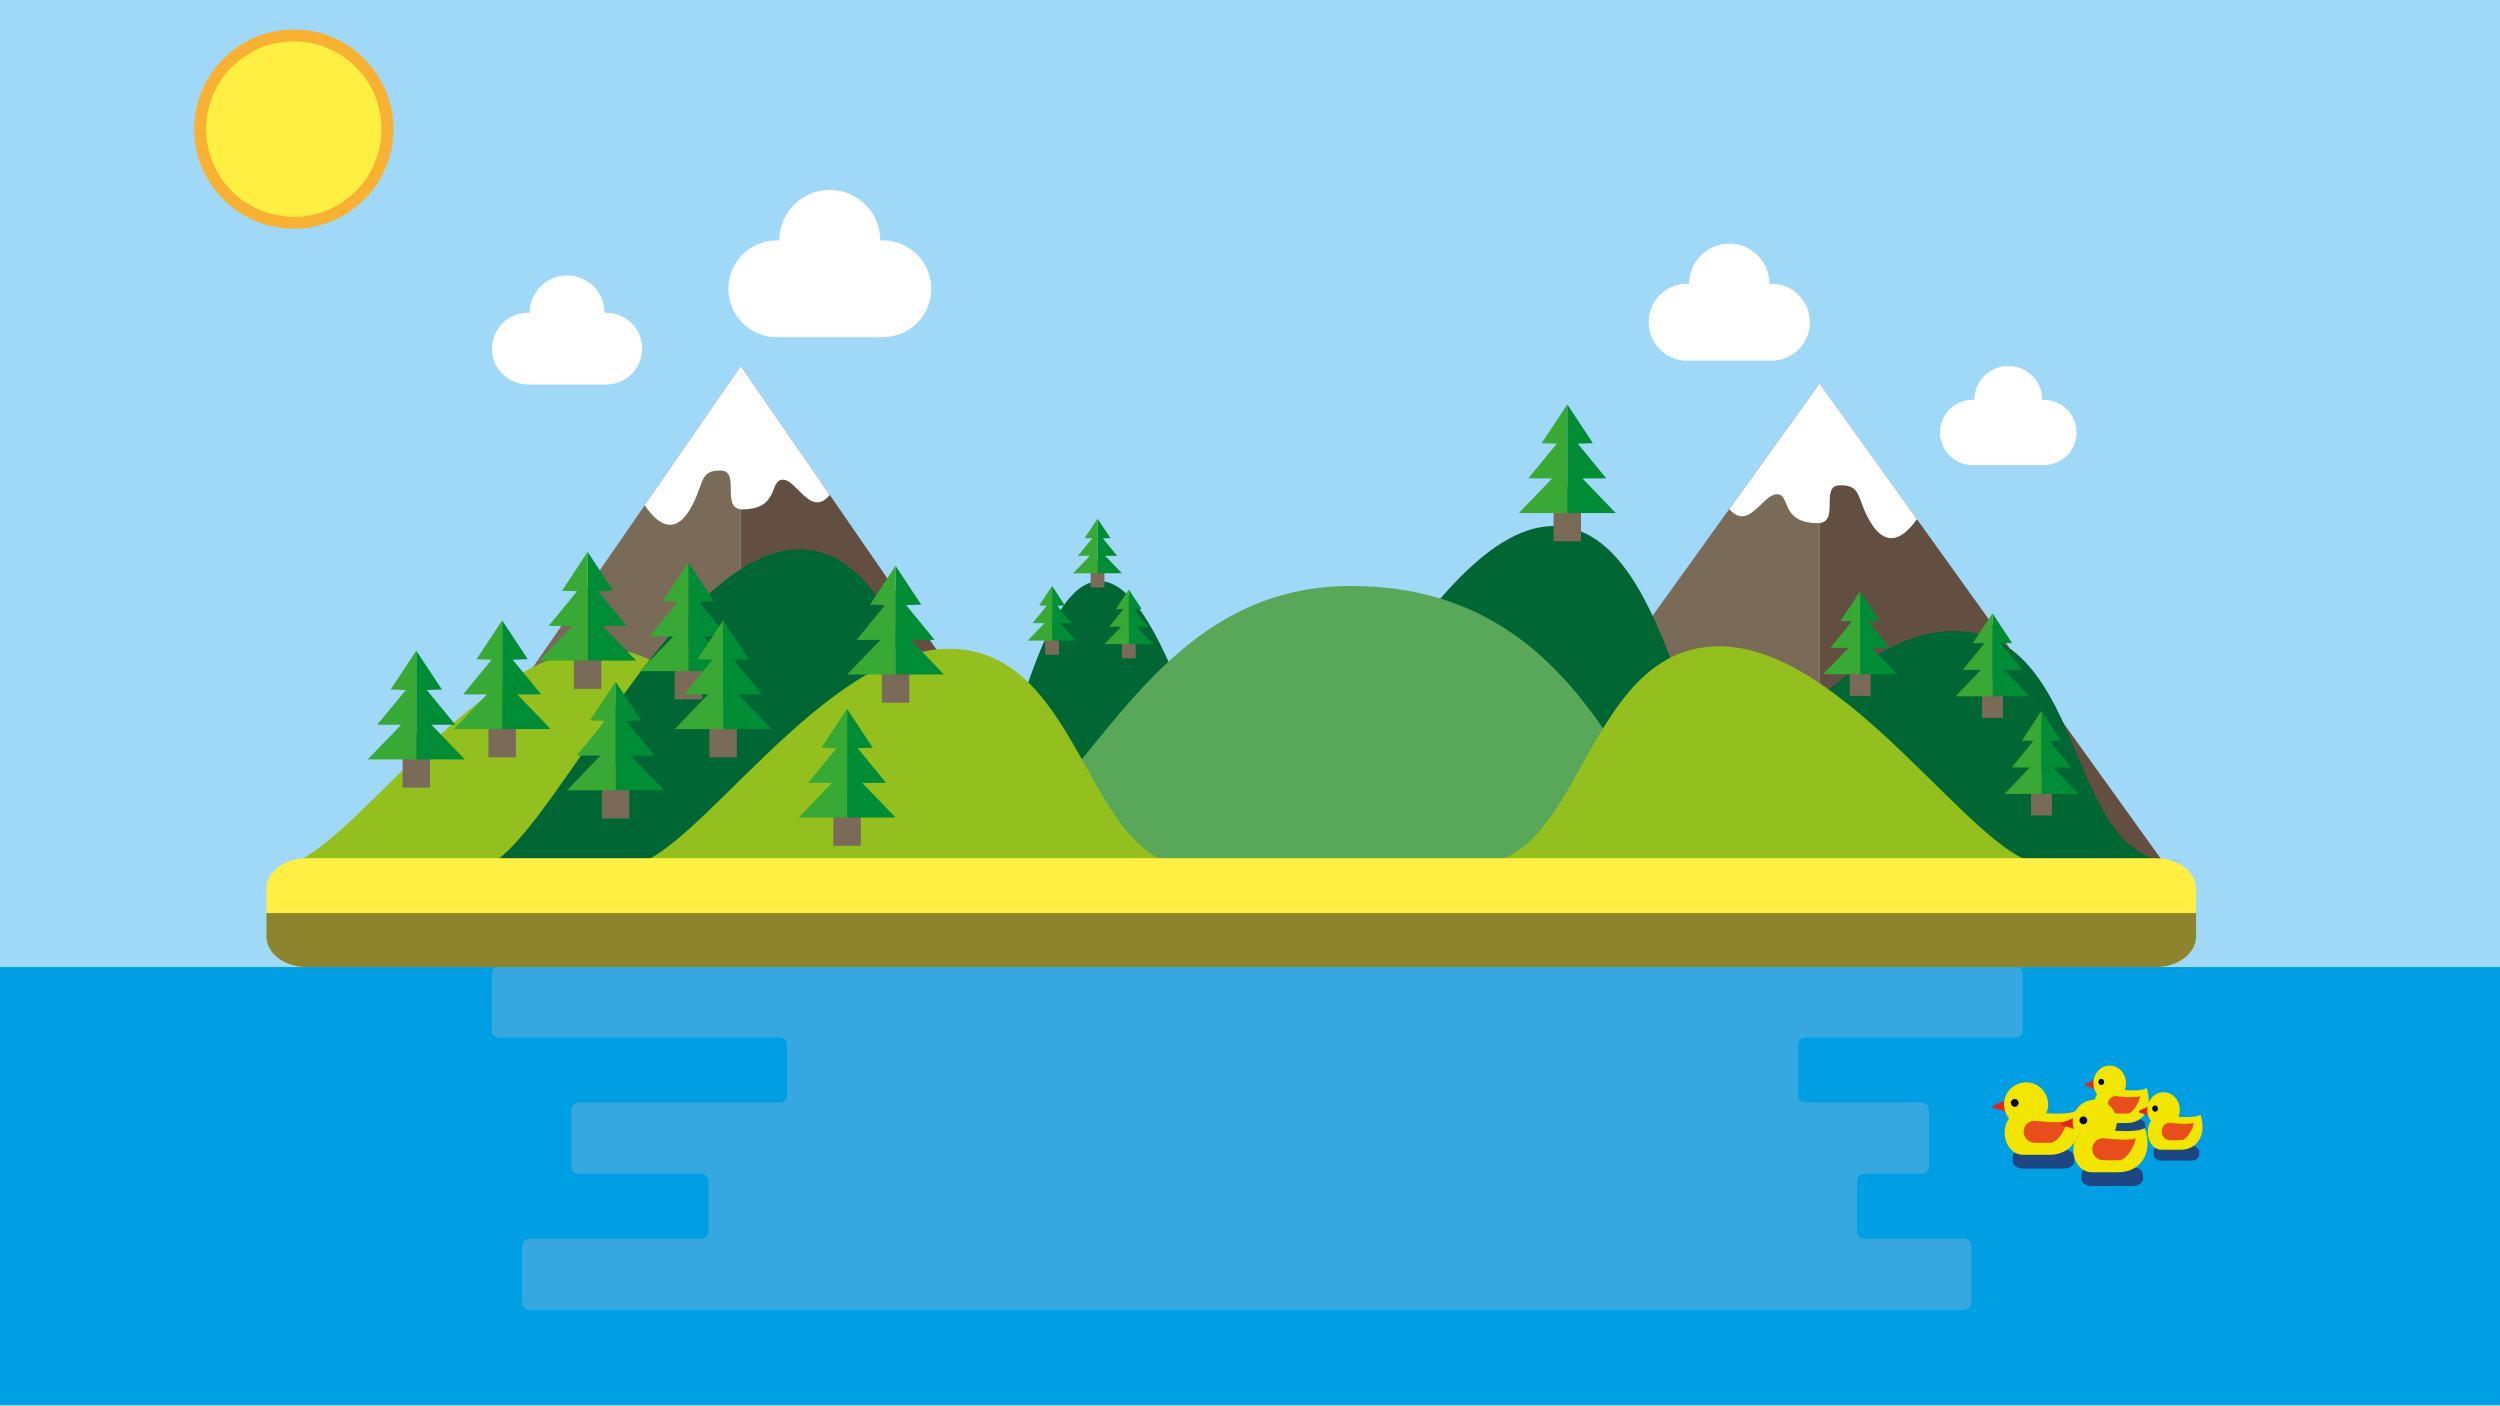 <?xml version='1.0' encoding='utf-8'?>
<svg xmlns="http://www.w3.org/2000/svg" version="1.1" id="Capa_1" x="0px" y="0px" width="1920px" height="1080px" viewBox="0 0 1920 1080" enable-background="new 0 0 1920 1080"> <rect fill="#A0D9F7" width="1920" height="1080"/> <rect y="742.706" fill="#009EE2" width="1920" height="336.294"/> <path fill="#F8B133" d="M302.15,99.147c0,42.249-34.249,76.498-76.502,76.498c-42.249,0-76.498-34.249-76.498-76.498 c0-42.253,34.249-76.501,76.498-76.501C267.901,22.646,302.15,56.895,302.15,99.147z"/> <path fill="#FFEF42" d="M293.003,99.147c0,37.196-30.154,67.351-67.354,67.351c-37.196,0-67.351-30.155-67.351-67.351 c0-37.2,30.154-67.354,67.351-67.354C262.849,31.793,293.003,61.947,293.003,99.147z"/> <path fill="#FFEF42" d="M276.759,99.147c0,28.226-22.881,51.107-51.111,51.107c-28.226,0-51.107-22.881-51.107-51.107 c0-28.229,22.881-51.111,51.107-51.111C253.878,48.037,276.759,70.918,276.759,99.147z"/> <g> <polygon fill="#634E42" points="568.932,667.621 568.932,281.121 835.709,667.621 "/> <polygon fill="#7A6A58" points="568.932,667.621 568.932,281.121 302.15,667.621 "/> </g> <g> <polygon fill="#634E42" points="1397.318,671.021 1397.318,294.542 1667.813,671.021 "/> <polygon fill="#7A6A58" points="1397.318,671.021 1397.318,294.542 1126.82,671.021 "/> </g> <path fill="#93C01F" d="M214.704,664.938c48.998,0,150.913-170.512,250.869-166.592c99.955,3.92,101.915,166.592,182.271,166.592 S214.704,664.938,214.704,664.938z"/> <path fill="#006633" d="M366.313,666.924c48.998,0,150.913-250.719,250.87-244.954c99.956,5.762,101.915,244.954,182.271,244.954 S366.313,666.924,366.313,666.924z"/> <path fill="#006633" d="M965.511,658.346c-27.247,0-67.219-216.964-122.801-211.98c-55.582,4.984-73.374,211.98-118.058,211.98 S965.511,658.346,965.511,658.346z"/> <path fill="#006633" d="M945.594,667.621c48.998,0,150.914-269.694,250.869-263.497s101.915,263.497,182.271,263.497 C1459.09,667.621,945.594,667.621,945.594,667.621z"/> <path fill="#59A859" d="M714.313,664.903c112.932,0,145.975-214.897,323.175-214.897c201.066,0,216.677,214.897,285.537,214.897 C1323.025,664.903,601.385,664.903,714.313,664.903z"/> <path fill="#006633" d="M1252.887,663.005c48.998,0,150.913-182.601,250.868-178.401c99.956,4.199,83.702,176.365,164.059,176.365 S1252.887,663.005,1252.887,663.005z"/> <path fill="#93C01F" d="M481.482,664.938c48.998,0,150.913-170.512,250.869-166.592c99.955,3.92,101.915,166.592,182.271,166.592 S481.482,664.938,481.482,664.938z"/> <path fill="#93C01F" d="M1567.846,663.005c-48.997,0-150.912-170.513-250.867-166.593c-99.96,3.92-101.92,166.593-182.276,166.593 S1567.846,663.005,1567.846,663.005z"/> <path fill="#FFFFFF" d="M568.932,281.121l-73.803,106.922c12.655,18.635,24.83,20.644,35.428,2.014 c10.6-18.635,6.079-29.154,23.255-28.672c15.201,0.429-0.992,30.146,16.808,29.843c28.477-0.482,19.799-22.799,30.647-22.799 c10.844,0,21.237,29.383,36.021,11.721L568.932,281.121z"/> <path fill="#FFFFFF" d="M1397.392,294.542l74.829,104.151c-12.828,18.148-25.181,20.104-35.918,1.956 c-10.753-18.148-6.167-28.392-23.58-27.925c-15.412,0.421,1.003,29.36-17.046,29.069c-28.874-0.471-20.073-22.21-31.071-22.21 s-21.54,28.625-36.523,11.423L1397.392,294.542z"/> <path fill="#FFFFFF" d="M465.68,240.209c-0.427,0-0.842,0.042-1.265,0.063h-0.146c0-15.865-12.86-28.729-28.727-28.729 c-15.867,0-28.728,12.864-28.728,28.729h-0.145c-0.423-0.021-0.838-0.063-1.265-0.063c-15.212,0-27.544,12.332-27.544,27.542 c0,15.214,12.332,27.544,27.544,27.544h60.275c15.212,0,27.544-12.33,27.544-27.544C493.224,252.541,480.893,240.209,465.68,240.209 z"/> <path fill="#FFFFFF" d="M677.993,184.585c-0.578,0-1.141,0.06-1.711,0.086h-0.195c0-21.429-17.371-38.8-38.8-38.8 s-38.8,17.371-38.8,38.8h-0.195c-0.57-0.027-1.133-0.086-1.711-0.086c-20.544,0-37.2,16.656-37.2,37.202 c0,20.545,16.655,37.2,37.2,37.2h81.413c20.545,0,37.2-16.655,37.2-37.2C715.193,201.241,698.538,184.585,677.993,184.585z"/> <path fill="#FFFFFF" d="M1569.756,307.112c-0.386,0-0.762,0.038-1.147,0.058h-0.13c0-14.42-11.691-26.11-26.111-26.11 s-26.109,11.69-26.109,26.11h-0.135c-0.383-0.02-0.762-0.058-1.148-0.058c-13.83,0-25.035,11.208-25.035,25.035 c0,13.826,11.205,25.035,25.035,25.035h54.781c13.827,0,25.039-11.208,25.039-25.035 C1594.795,318.321,1583.583,307.112,1569.756,307.112z"/> <path fill="#FFFFFF" d="M1360.429,217.883c-0.459,0-0.903,0.048-1.362,0.069h-0.149c0-17.029-13.808-30.834-30.835-30.834 c-17.029,0-30.834,13.805-30.834,30.834h-0.156c-0.451-0.021-0.9-0.069-1.359-0.069c-16.326,0-29.559,13.235-29.559,29.563 c0,16.326,13.232,29.563,29.559,29.563h64.696c16.327,0,29.563-13.237,29.563-29.563 C1389.992,231.118,1376.756,217.883,1360.429,217.883z"/> <g> <rect x="309.165" y="562.996" fill="#7A6A58" width="21.078" height="41.9"/> <polygon fill="#008D36" points="319.705,583.219 356.947,583.219 331.31,556.576 349.661,556.576 327.801,529.93 339.402,529.559 319.705,499.734 "/> <polygon fill="#39A935" points="319.705,583.219 282.463,583.219 308.101,556.576 289.75,556.576 311.609,529.93 300.008,529.559 319.705,499.734 "/> </g> <g> <rect x="375.105" y="539.706" fill="#7A6A58" width="21.079" height="41.901"/> <polygon fill="#008D36" points="385.646,559.934 422.888,559.934 397.25,533.291 415.601,533.291 393.741,506.641 405.342,506.273 385.646,476.445 "/> <polygon fill="#39A935" points="385.646,559.934 348.403,559.934 374.041,533.291 355.689,533.291 377.549,506.641 365.948,506.273 385.646,476.445 "/> </g> <g> <rect x="440.762" y="487.126" fill="#7A6A58" width="21.079" height="41.9"/> <polygon fill="#008D36" points="451.302,507.353 488.544,507.353 462.907,480.71 481.258,480.71 459.398,454.06 470.999,453.692 451.302,423.865 "/> <polygon fill="#39A935" points="451.302,507.353 414.06,507.353 439.698,480.71 421.347,480.71 443.206,454.06 431.605,453.692 451.302,423.865 "/> </g> <g> <rect x="518.107" y="495.21" fill="#7A6A58" width="21.077" height="41.901"/> <polygon fill="#008D36" points="528.65,515.438 565.888,515.438 540.252,488.795 558.604,488.795 536.742,462.148 548.345,461.777 528.65,431.949 "/> <polygon fill="#39A935" points="528.65,515.438 491.406,515.438 517.043,488.795 498.692,488.795 520.552,462.148 508.951,461.777 528.65,431.949 "/> </g> <g> <rect x="544.812" y="539.71" fill="#7A6A58" width="21.077" height="41.897"/> <polygon fill="#008D36" points="555.35,559.938 592.592,559.938 566.952,533.295 585.304,533.295 563.446,506.648 575.045,506.273 555.35,476.449 "/> <polygon fill="#39A935" points="555.35,559.938 518.107,559.938 543.747,533.295 525.395,533.295 547.254,506.648 535.655,506.273 555.35,476.449 "/> </g> <g> <rect x="640.021" y="607.66" fill="#7A6A58" width="21.076" height="41.896"/> <polygon fill="#008D36" points="650.563,627.887 687.801,627.887 662.165,601.244 680.516,601.244 658.655,574.594 670.257,574.227 650.563,544.399 "/> <polygon fill="#39A935" points="650.563,627.887 613.316,627.887 638.956,601.244 620.604,601.244 642.462,574.594 630.864,574.227 650.563,544.399 "/> </g> <g> <rect x="677.263" y="497.81" fill="#7A6A58" width="21.08" height="41.896"/> <polygon fill="#008D36" points="687.801,518.036 725.047,518.036 699.407,491.394 717.758,491.394 695.9,464.744 707.499,464.376 687.801,434.549 "/> <polygon fill="#39A935" points="687.801,518.036 650.563,518.036 676.198,491.394 657.847,491.394 679.708,464.744 668.106,464.376 687.801,434.549 "/> </g> <g> <rect x="1193.133" y="373.818" fill="#7A6A58" width="21.08" height="41.893"/> <polygon fill="#008D36" points="1203.67,394.045 1240.916,394.045 1215.277,367.402 1233.628,367.402 1211.771,340.752 1223.369,340.385 1203.67,310.558 "/> <polygon fill="#39A935" points="1203.67,394.045 1166.432,394.045 1192.068,367.402 1173.717,367.402 1195.578,340.752 1183.976,340.385 1203.67,310.558 "/> </g> <g> <rect x="1420.535" y="502.414" fill="#7A6A58" width="16.093" height="31.986"/> <polygon fill="#008D36" points="1428.582,517.856 1457.02,517.856 1437.443,497.515 1451.453,497.515 1434.764,477.169 1443.621,476.89 1428.582,454.113 "/> <polygon fill="#39A935" points="1428.582,517.856 1400.151,517.856 1419.724,497.515 1405.713,497.515 1422.403,477.169 1413.541,476.89 1428.582,454.113 "/> </g> <g> <rect x="1522.198" y="519.342" fill="#7A6A58" width="16.093" height="31.986"/> <polygon fill="#008D36" points="1530.244,534.783 1558.682,534.783 1539.105,514.441 1553.116,514.441 1536.427,494.093 1545.285,493.813 1530.244,471.041 "/> <polygon fill="#39A935" points="1530.244,534.783 1501.814,534.783 1521.387,514.441 1507.377,514.441 1524.066,494.093 1515.205,493.813 1530.244,471.041 "/> </g> <g> <rect x="1559.797" y="594.301" fill="#7A6A58" width="16.092" height="31.986"/> <polygon fill="#008D36" points="1567.843,609.742 1596.28,609.742 1576.704,589.4 1590.715,589.4 1574.025,569.055 1582.883,568.775 1567.843,546 "/> <polygon fill="#39A935" points="1567.843,609.742 1539.412,609.742 1558.984,589.4 1544.975,589.4 1561.664,569.055 1552.803,568.775 1567.843,546 "/> </g> <g> <rect x="837.607" y="430.093" fill="#7A6A58" width="10.596" height="21.058"/> <polygon fill="#008D36" points="842.901,440.26 861.628,440.26 848.739,426.866 857.965,426.866 846.975,413.468 852.809,413.284 842.901,398.294 "/> <polygon fill="#39A935" points="842.901,440.26 824.187,440.26 837.075,426.866 827.85,426.866 838.836,413.468 833.002,413.284 842.901,398.294 "/> </g> <g> <rect x="861.624" y="484.538" fill="#7A6A58" width="10.596" height="21.062"/> <polygon fill="#008D36" points="866.918,494.705 885.645,494.705 872.756,481.314 881.98,481.314 870.991,467.917 876.824,467.733 866.918,452.739 "/> <polygon fill="#39A935" points="866.918,494.705 848.203,494.705 861.092,481.314 851.867,481.314 862.854,467.917 857.02,467.733 866.918,452.739 "/> </g> <g> <rect x="802.689" y="481.82" fill="#7A6A58" width="10.596" height="21.061"/> <polygon fill="#008D36" points="807.983,491.987 826.709,491.987 813.82,478.593 823.046,478.593 812.056,465.199 817.89,465.016 807.983,450.018 "/> <polygon fill="#39A935" points="807.983,491.987 789.268,491.987 802.157,478.593 792.932,478.593 803.918,465.199 798.084,465.016 807.983,450.018 "/> </g> <g> <rect x="462.244" y="586.706" fill="#7A6A58" width="21.079" height="41.9"/> <polygon fill="#008D36" points="472.785,606.933 510.027,606.933 484.389,580.29 502.74,580.29 480.881,553.641 492.481,553.272 472.785,523.445 "/> <polygon fill="#39A935" points="472.785,606.933 435.543,606.933 461.181,580.29 442.829,580.29 464.688,553.641 453.088,553.272 472.785,523.445 "/> </g> <g> <path fill="#35A8E0" d="M1547.816,796.891c3.118,0,5.669-2.551,5.669-5.669v-43.42c0-3.118-2.551-5.669-5.669-5.669H383.206 c-3.118,0-5.669,2.551-5.669,5.669v43.42c0,3.118,2.551,5.669,5.669,5.669h215.643c3.118,0,5.669,2.551,5.669,5.669v38.495 c0,3.118-2.551,5.669-5.669,5.669h-154.5c-3.118,0-5.669,2.551-5.669,5.669v43.425c0,3.118,2.551,5.669,5.669,5.669h94.198 c3.118,0,5.669,2.551,5.669,5.669v38.49c0,3.118-2.551,5.669-5.669,5.669H406.659c-3.118,0-5.669,2.551-5.669,5.669v43.417 c0,3.118,2.551,5.669,5.669,5.669h1101.788c3.118,0,5.669-2.551,5.669-5.669v-43.417c0-3.118-2.551-5.669-5.669-5.669h-76.605 c-3.118,0-5.669-2.551-5.669-5.669v-38.49c0-3.118,2.551-5.669,5.669-5.669h43.941c3.118,0,5.669-2.551,5.669-5.669v-43.425 c0-3.118-2.551-5.669-5.669-5.669h-89.17c-3.118,0-5.669-2.551-5.669-5.669V802.56c0-3.118,2.551-5.669,5.669-5.669H1547.816z"/> </g> <g> <path fill="#FFEF42" d="M1686.566,719.188c0,12.988-13.818,23.519-30.869,23.519H235.49c-17.05,0-30.875-10.53-30.875-23.519 v-36.584c0-12.988,13.825-23.519,30.875-23.519h1420.207c17.051,0,30.869,10.53,30.869,23.519V719.188z"/> <path opacity="0.5" fill="#1D1D1B" d="M204.616,701.223v17.965c0,12.988,13.825,23.519,30.875,23.519h1420.207 c17.051,0,30.869-10.53,30.869-23.519v-17.965H204.616z"/> </g> <path opacity="0.7" fill="#29235C" d="M1593.091,891.85c0,3.094-3.556,5.606-7.938,5.606h-31.429c-4.383,0-7.938-2.513-7.938-5.606 v-3.233c0-3.098,3.556-5.609,7.938-5.609h31.429c4.383,0,7.938,2.512,7.938,5.609V891.85z"/> <g> <path fill="#E4231F" d="M1540.507,854.351c-2.411-2.465-10.104-2.507-10.261-4.315c-0.154-1.806,7.545-2.686,10.261-5.993 C1543.224,840.731,1542.916,856.815,1540.507,854.351z"/> <path fill="#F2E500" d="M1572.961,848.168c0,9.354-7.584,16.938-16.935,16.938c-9.354,0-16.938-7.584-16.938-16.938 c0-9.354,7.583-16.938,16.938-16.938C1565.377,831.23,1572.961,838.813,1572.961,848.168z"/> <path d="M1550.296,847.041c0,1.652-1.339,2.994-2.997,2.994c-1.655,0-2.997-1.342-2.997-2.994c0-1.657,1.342-2.999,2.997-2.999 C1548.957,844.042,1550.296,845.384,1550.296,847.041z"/> <path fill="#F2E500" d="M1553.538,853.006c-7.702,0-13.947,7.584-13.947,16.938s6.245,16.938,13.947,16.938c0,0,11.416,0,20.765,0 c15.327,0,27.323-13.098,20.216-33.875C1585.631,858.137,1553.538,853.006,1553.538,853.006z"/> <path fill="#E84E1B" d="M1562.563,860.705c-4.66,0-8.44,3.779-8.44,8.443c0,4.66,3.78,8.441,8.44,8.441c0,0,6.922,0.34,12.57,0 c5.647-0.344,12.64-12.718,12.238-16.885C1581.993,863.262,1562.563,860.705,1562.563,860.705z"/> </g> <path opacity="0.7" fill="#29235C" d="M1645.837,905.243c0,3.098-3.556,5.609-7.941,5.609h-31.426c-4.386,0-7.941-2.512-7.941-5.609 v-3.233c0-3.097,3.556-5.609,7.941-5.609h31.426c4.386,0,7.941,2.513,7.941,5.609V905.243z"/> <path opacity="0.7" fill="#29235C" d="M1647.604,866.433c0,2.456-2.625,4.45-5.861,4.45h-23.206c-3.236,0-5.864-1.994-5.864-4.45 v-2.56c0-2.456,2.628-4.448,5.864-4.448h23.206c3.236,0,5.861,1.992,5.861,4.448V866.433z"/> <g> <path fill="#E4231F" d="M1608.778,836.7c-1.782-1.953-7.463-1.985-7.578-3.419c-0.115-1.437,5.571-2.131,7.578-4.756 C1610.782,825.901,1610.558,838.654,1608.778,836.7z"/> <ellipse fill="#F2E500" cx="1620.236" cy="831.801" rx="12.505" ry="13.43"/> <path d="M1616.004,830.904c0,1.31-0.989,2.377-2.21,2.377c-1.224,0-2.214-1.067-2.214-2.377c0-1.314,0.99-2.379,2.214-2.379 C1615.015,828.525,1616.004,829.59,1616.004,830.904z"/> <path fill="#F2E500" d="M1618.401,835.637c-5.689,0-10.3,6.012-10.3,13.426c0,7.419,4.61,13.434,10.3,13.434c0,0,8.429,0,15.332,0 c11.317,0,20.175-10.386,14.926-26.859C1642.098,839.703,1618.401,835.637,1618.401,835.637z"/> <path fill="#E84E1B" d="M1625.065,841.739c-3.443,0-6.236,2.997-6.236,6.694s2.793,6.694,6.236,6.694c0,0,5.11,0.269,9.28,0 c4.167-0.269,9.333-10.084,9.035-13.389C1639.408,843.768,1625.065,841.739,1625.065,841.739z"/> </g> <path opacity="0.7" fill="#29235C" d="M1688.95,886.914c0,2.455-2.624,4.447-5.86,4.447h-23.203c-3.239,0-5.863-1.992-5.863-4.447 v-2.563c0-2.456,2.624-4.448,5.863-4.448h23.203c3.236,0,5.86,1.992,5.86,4.448V886.914z"/> <g> <path fill="#E4231F" d="M1650.125,857.182c-1.779-1.957-7.463-1.988-7.575-3.422c-0.115-1.434,5.571-2.131,7.575-4.756 C1652.129,846.38,1651.904,859.133,1650.125,857.182z"/> <ellipse fill="#F2E500" cx="1661.583" cy="852.279" rx="12.504" ry="13.429"/> <ellipse cx="1655.141" cy="851.383" rx="2.214" ry="2.377"/> <path fill="#F2E500" d="M1659.748,856.115c-5.689,0-10.3,6.011-10.3,13.426c0,7.419,4.61,13.434,10.3,13.434c0,0,8.429,0,15.333,0 c11.316,0,20.174-10.386,14.925-26.859C1683.444,860.182,1659.748,856.115,1659.748,856.115z"/> <path fill="#E84E1B" d="M1666.412,862.218c-3.442,0-6.232,2.997-6.232,6.694s2.79,6.697,6.232,6.697c0,0,5.11,0.269,9.28,0 c4.17-0.272,9.334-10.088,9.038-13.392C1680.759,864.245,1666.412,862.218,1666.412,862.218z"/> </g> <g> <path fill="#E4231F" d="M1593.25,867.744c-2.411-2.465-10.104-2.503-10.261-4.312c-0.154-1.809,7.545-2.687,10.261-5.993 C1595.966,854.129,1595.659,870.213,1593.25,867.744z"/> <circle fill="#F2E500" cx="1608.768" cy="861.564" r="16.937"/> <path d="M1603.038,860.436c0,1.655-1.338,2.997-2.996,2.997c-1.655,0-2.997-1.342-2.997-2.997c0-1.654,1.342-2.996,2.997-2.996 C1601.7,857.439,1603.038,858.781,1603.038,860.436z"/> <path fill="#F2E500" d="M1606.28,866.4c-7.701,0-13.943,7.583-13.943,16.938c0,9.354,6.242,16.938,13.943,16.938 c0,0,11.418,0,20.769,0c15.324,0,27.323-13.096,20.212-33.875C1638.377,871.533,1606.28,866.4,1606.28,866.4z"/> <path fill="#E84E1B" d="M1615.307,874.102c-4.661,0-8.44,3.78-8.44,8.441c0,4.663,3.779,8.44,8.44,8.44c0,0,6.922,0.34,12.572,0 c5.646-0.34,12.641-12.718,12.239-16.882C1634.735,876.658,1615.307,874.102,1615.307,874.102z"/> </g> </svg>